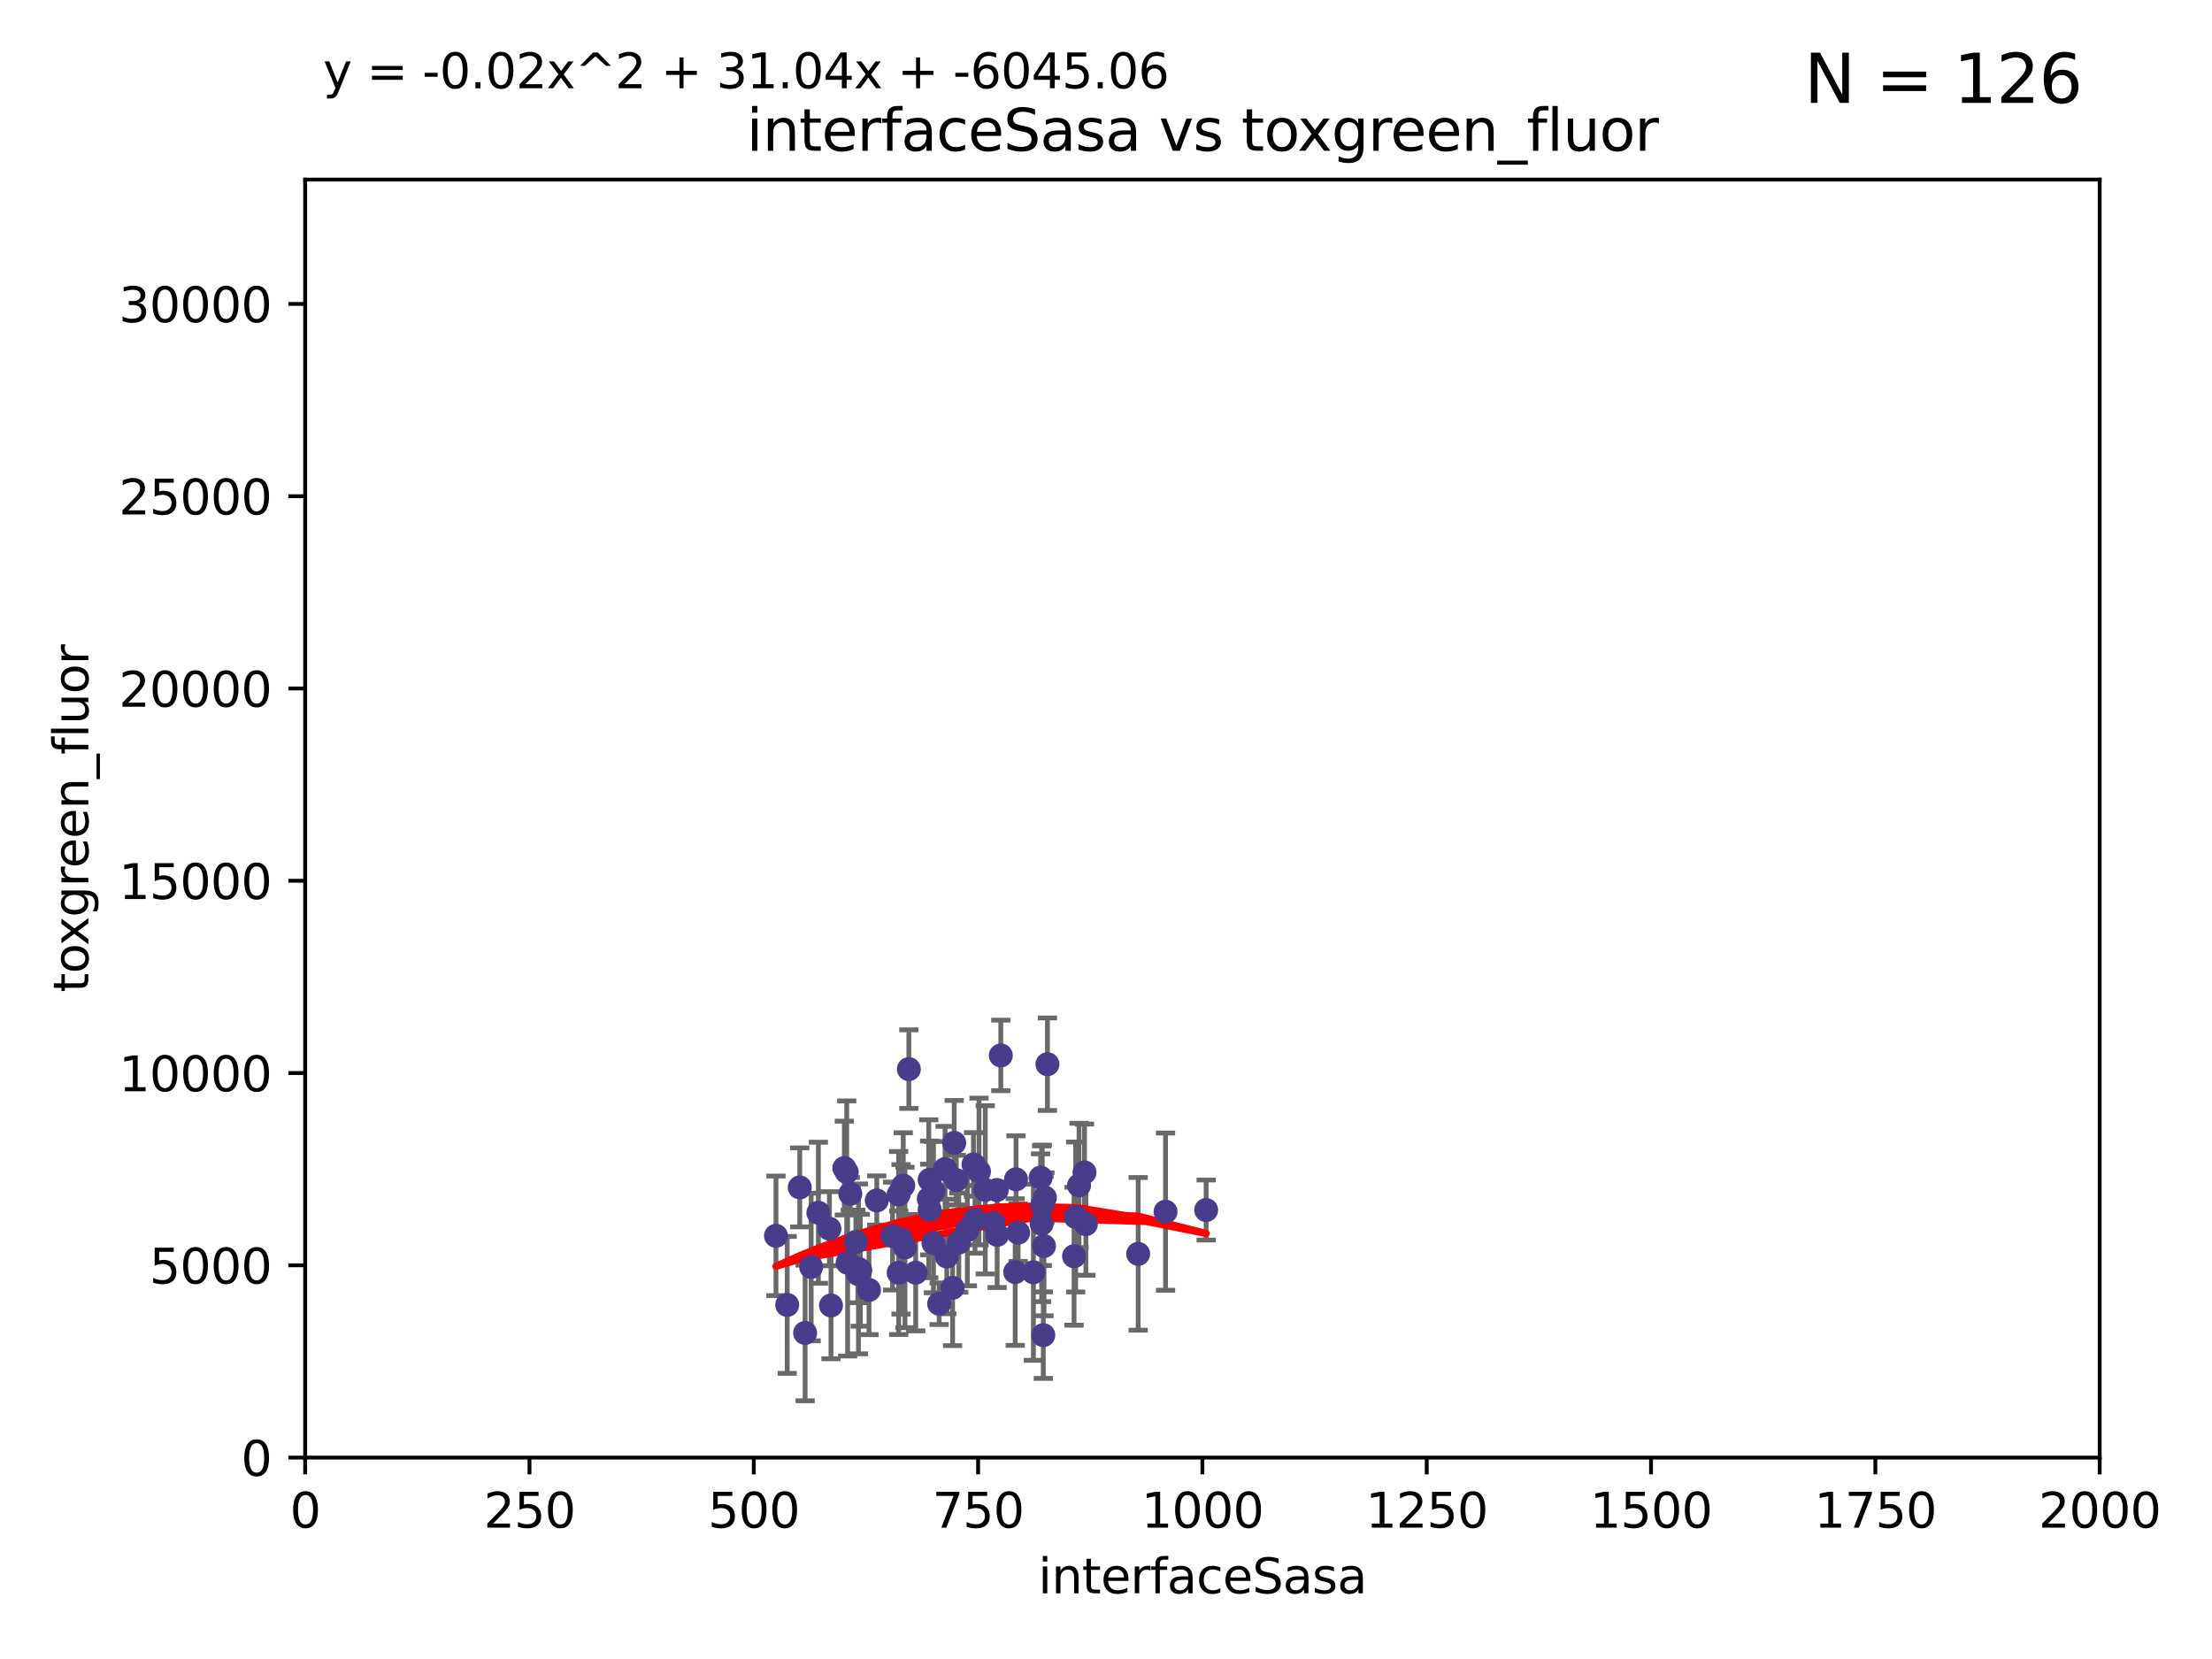 <?xml version="1.0" encoding="utf-8" standalone="no"?>
<!DOCTYPE svg PUBLIC "-//W3C//DTD SVG 1.1//EN"
  "http://www.w3.org/Graphics/SVG/1.1/DTD/svg11.dtd">
<svg xmlns:xlink="http://www.w3.org/1999/xlink" width="460.8pt" height="345.6pt" viewBox="0 0 460.8 345.6" xmlns="http://www.w3.org/2000/svg" version="1.1">
 <defs>
  <style type="text/css">*{stroke-linejoin: round; stroke-linecap: butt}</style>
 </defs>
 <g id="figure_1">
  <g id="patch_1">
   <path d="M 0 345.6 
L 460.8 345.6 
L 460.8 0 
L 0 0 
z
" style="fill: #ffffff"/>
  </g>
  <g id="axes_1">
   <g id="patch_2">
    <path d="M 63.571 303.64 
L 437.4 303.64 
L 437.4 37.411 
L 63.571 37.411 
z
" style="fill: #ffffff"/>
   </g>
   <g id="PathCollection_1">
    <defs>
     <path id="m99ae939373" d="M 0 1.118 
C 0.297 1.118 0.581 1 0.791 0.791 
C 1 0.581 1.118 0.297 1.118 0 
C 1.118 -0.297 1 -0.581 0.791 -0.791 
C 0.581 -1 0.297 -1.118 0 -1.118 
C -0.297 -1.118 -0.581 -1 -0.791 -0.791 
C -1 -0.581 -1.118 -0.297 -1.118 0 
C -1.118 0.297 -1 0.581 -0.791 0.791 
C -0.581 1 -0.297 1.118 0 1.118 
z
" style="stroke: #483d8b"/>
    </defs>
    <g clip-path="url(#p9702a24065)">
     <use xlink:href="#m99ae939373" x="182.651" y="250.073" style="fill: #483d8b; stroke: #483d8b"/>
     <use xlink:href="#m99ae939373" x="194.46" y="248.116" style="fill: #483d8b; stroke: #483d8b"/>
     <use xlink:href="#m99ae939373" x="242.805" y="252.409" style="fill: #483d8b; stroke: #483d8b"/>
     <use xlink:href="#m99ae939373" x="224.781" y="246.95" style="fill: #483d8b; stroke: #483d8b"/>
     <use xlink:href="#m99ae939373" x="251.261" y="252.072" style="fill: #483d8b; stroke: #483d8b"/>
     <use xlink:href="#m99ae939373" x="237.103" y="261.203" style="fill: #483d8b; stroke: #483d8b"/>
     <use xlink:href="#m99ae939373" x="202.793" y="242.575" style="fill: #483d8b; stroke: #483d8b"/>
     <use xlink:href="#m99ae939373" x="188.167" y="246.995" style="fill: #483d8b; stroke: #483d8b"/>
     <use xlink:href="#m99ae939373" x="187.215" y="265.131" style="fill: #483d8b; stroke: #483d8b"/>
     <use xlink:href="#m99ae939373" x="178.834" y="264.331" style="fill: #483d8b; stroke: #483d8b"/>
     <use xlink:href="#m99ae939373" x="178.703" y="265.377" style="fill: #483d8b; stroke: #483d8b"/>
     <use xlink:href="#m99ae939373" x="216.992" y="254.933" style="fill: #483d8b; stroke: #483d8b"/>
     <use xlink:href="#m99ae939373" x="215.278" y="265.038" style="fill: #483d8b; stroke: #483d8b"/>
     <use xlink:href="#m99ae939373" x="218.202" y="221.695" style="fill: #483d8b; stroke: #483d8b"/>
     <use xlink:href="#m99ae939373" x="212.101" y="256.792" style="fill: #483d8b; stroke: #483d8b"/>
     <use xlink:href="#m99ae939373" x="199.215" y="245.838" style="fill: #483d8b; stroke: #483d8b"/>
     <use xlink:href="#m99ae939373" x="211.484" y="264.995" style="fill: #483d8b; stroke: #483d8b"/>
     <use xlink:href="#m99ae939373" x="179.215" y="264.618" style="fill: #483d8b; stroke: #483d8b"/>
     <use xlink:href="#m99ae939373" x="176.572" y="263.056" style="fill: #483d8b; stroke: #483d8b"/>
     <use xlink:href="#m99ae939373" x="168.98" y="263.938" style="fill: #483d8b; stroke: #483d8b"/>
     <use xlink:href="#m99ae939373" x="198.445" y="268.269" style="fill: #483d8b; stroke: #483d8b"/>
     <use xlink:href="#m99ae939373" x="217.482" y="259.567" style="fill: #483d8b; stroke: #483d8b"/>
     <use xlink:href="#m99ae939373" x="172.785" y="255.963" style="fill: #483d8b; stroke: #483d8b"/>
     <use xlink:href="#m99ae939373" x="197.234" y="261.746" style="fill: #483d8b; stroke: #483d8b"/>
     <use xlink:href="#m99ae939373" x="224.082" y="253.523" style="fill: #483d8b; stroke: #483d8b"/>
     <use xlink:href="#m99ae939373" x="203.11" y="254.016" style="fill: #483d8b; stroke: #483d8b"/>
     <use xlink:href="#m99ae939373" x="203.944" y="244.045" style="fill: #483d8b; stroke: #483d8b"/>
     <use xlink:href="#m99ae939373" x="181.026" y="268.715" style="fill: #483d8b; stroke: #483d8b"/>
     <use xlink:href="#m99ae939373" x="196.88" y="243.534" style="fill: #483d8b; stroke: #483d8b"/>
     <use xlink:href="#m99ae939373" x="223.744" y="261.693" style="fill: #483d8b; stroke: #483d8b"/>
     <use xlink:href="#m99ae939373" x="211.654" y="245.672" style="fill: #483d8b; stroke: #483d8b"/>
     <use xlink:href="#m99ae939373" x="207.725" y="257.242" style="fill: #483d8b; stroke: #483d8b"/>
     <use xlink:href="#m99ae939373" x="225.923" y="244.235" style="fill: #483d8b; stroke: #483d8b"/>
     <use xlink:href="#m99ae939373" x="189.329" y="222.718" style="fill: #483d8b; stroke: #483d8b"/>
     <use xlink:href="#m99ae939373" x="163.987" y="271.837" style="fill: #483d8b; stroke: #483d8b"/>
     <use xlink:href="#m99ae939373" x="226.209" y="255.007" style="fill: #483d8b; stroke: #483d8b"/>
     <use xlink:href="#m99ae939373" x="193.477" y="249.726" style="fill: #483d8b; stroke: #483d8b"/>
     <use xlink:href="#m99ae939373" x="178.294" y="258.709" style="fill: #483d8b; stroke: #483d8b"/>
     <use xlink:href="#m99ae939373" x="216.777" y="245.315" style="fill: #483d8b; stroke: #483d8b"/>
     <use xlink:href="#m99ae939373" x="217.675" y="249.479" style="fill: #483d8b; stroke: #483d8b"/>
     <use xlink:href="#m99ae939373" x="190.757" y="265.124" style="fill: #483d8b; stroke: #483d8b"/>
     <use xlink:href="#m99ae939373" x="185.933" y="257.495" style="fill: #483d8b; stroke: #483d8b"/>
     <use xlink:href="#m99ae939373" x="188.524" y="259.864" style="fill: #483d8b; stroke: #483d8b"/>
     <use xlink:href="#m99ae939373" x="199.738" y="258.844" style="fill: #483d8b; stroke: #483d8b"/>
     <use xlink:href="#m99ae939373" x="167.72" y="277.674" style="fill: #483d8b; stroke: #483d8b"/>
     <use xlink:href="#m99ae939373" x="217.34" y="278.135" style="fill: #483d8b; stroke: #483d8b"/>
     <use xlink:href="#m99ae939373" x="193.66" y="245.771" style="fill: #483d8b; stroke: #483d8b"/>
     <use xlink:href="#m99ae939373" x="175.894" y="243.329" style="fill: #483d8b; stroke: #483d8b"/>
     <use xlink:href="#m99ae939373" x="217.125" y="251.091" style="fill: #483d8b; stroke: #483d8b"/>
     <use xlink:href="#m99ae939373" x="207.656" y="247.901" style="fill: #483d8b; stroke: #483d8b"/>
     <use xlink:href="#m99ae939373" x="198.778" y="238.085" style="fill: #483d8b; stroke: #483d8b"/>
     <use xlink:href="#m99ae939373" x="193.666" y="251.971" style="fill: #483d8b; stroke: #483d8b"/>
     <use xlink:href="#m99ae939373" x="205.254" y="247.867" style="fill: #483d8b; stroke: #483d8b"/>
     <use xlink:href="#m99ae939373" x="194.454" y="258.951" style="fill: #483d8b; stroke: #483d8b"/>
     <use xlink:href="#m99ae939373" x="173.111" y="271.954" style="fill: #483d8b; stroke: #483d8b"/>
     <use xlink:href="#m99ae939373" x="166.606" y="247.359" style="fill: #483d8b; stroke: #483d8b"/>
     <use xlink:href="#m99ae939373" x="161.651" y="257.444" style="fill: #483d8b; stroke: #483d8b"/>
     <use xlink:href="#m99ae939373" x="201.52" y="256.265" style="fill: #483d8b; stroke: #483d8b"/>
     <use xlink:href="#m99ae939373" x="176.387" y="244.161" style="fill: #483d8b; stroke: #483d8b"/>
     <use xlink:href="#m99ae939373" x="206.963" y="254.796" style="fill: #483d8b; stroke: #483d8b"/>
     <use xlink:href="#m99ae939373" x="208.484" y="219.865" style="fill: #483d8b; stroke: #483d8b"/>
     <use xlink:href="#m99ae939373" x="170.484" y="252.637" style="fill: #483d8b; stroke: #483d8b"/>
     <use xlink:href="#m99ae939373" x="177.133" y="248.695" style="fill: #483d8b; stroke: #483d8b"/>
     <use xlink:href="#m99ae939373" x="195.639" y="271.593" style="fill: #483d8b; stroke: #483d8b"/>
     <use xlink:href="#m99ae939373" x="187.707" y="258.175" style="fill: #483d8b; stroke: #483d8b"/>
     <use xlink:href="#m99ae939373" x="187.198" y="248.826" style="fill: #483d8b; stroke: #483d8b"/>
    </g>
   </g>
   <g id="matplotlib.axis_1">
    <g id="xtick_1">
     <g id="line2d_1">
      <defs>
       <path id="mb0bc5979b7" d="M 0 0 
L 0 3.5 
" style="stroke: #000000; stroke-width: 0.8"/>
      </defs>
      <g>
       <use xlink:href="#mb0bc5979b7" x="63.571" y="303.64" style="stroke: #000000; stroke-width: 0.8"/>
      </g>
     </g>
     <g id="text_1">
      <!-- 0 -->
      <g transform="translate(60.39 318.238)scale(0.1 -0.1)">
       <defs>
        <path id="DejaVuSans-30" d="M 2034 4250 
Q 1547 4250 1301 3770 
Q 1056 3291 1056 2328 
Q 1056 1369 1301 889 
Q 1547 409 2034 409 
Q 2525 409 2770 889 
Q 3016 1369 3016 2328 
Q 3016 3291 2770 3770 
Q 2525 4250 2034 4250 
z
M 2034 4750 
Q 2819 4750 3233 4129 
Q 3647 3509 3647 2328 
Q 3647 1150 3233 529 
Q 2819 -91 2034 -91 
Q 1250 -91 836 529 
Q 422 1150 422 2328 
Q 422 3509 836 4129 
Q 1250 4750 2034 4750 
z
" transform="scale(0.016)"/>
       </defs>
       <use xlink:href="#DejaVuSans-30"/>
      </g>
     </g>
    </g>
    <g id="xtick_2">
     <g id="line2d_2">
      <g>
       <use xlink:href="#mb0bc5979b7" x="110.3" y="303.64" style="stroke: #000000; stroke-width: 0.8"/>
      </g>
     </g>
     <g id="text_2">
      <!-- 250 -->
      <g transform="translate(100.756 318.238)scale(0.1 -0.1)">
       <defs>
        <path id="DejaVuSans-32" d="M 1228 531 
L 3431 531 
L 3431 0 
L 469 0 
L 469 531 
Q 828 903 1448 1529 
Q 2069 2156 2228 2338 
Q 2531 2678 2651 2914 
Q 2772 3150 2772 3378 
Q 2772 3750 2511 3984 
Q 2250 4219 1831 4219 
Q 1534 4219 1204 4116 
Q 875 4013 500 3803 
L 500 4441 
Q 881 4594 1212 4672 
Q 1544 4750 1819 4750 
Q 2544 4750 2975 4387 
Q 3406 4025 3406 3419 
Q 3406 3131 3298 2873 
Q 3191 2616 2906 2266 
Q 2828 2175 2409 1742 
Q 1991 1309 1228 531 
z
" transform="scale(0.016)"/>
        <path id="DejaVuSans-35" d="M 691 4666 
L 3169 4666 
L 3169 4134 
L 1269 4134 
L 1269 2991 
Q 1406 3038 1543 3061 
Q 1681 3084 1819 3084 
Q 2600 3084 3056 2656 
Q 3513 2228 3513 1497 
Q 3513 744 3044 326 
Q 2575 -91 1722 -91 
Q 1428 -91 1123 -41 
Q 819 9 494 109 
L 494 744 
Q 775 591 1075 516 
Q 1375 441 1709 441 
Q 2250 441 2565 725 
Q 2881 1009 2881 1497 
Q 2881 1984 2565 2268 
Q 2250 2553 1709 2553 
Q 1456 2553 1204 2497 
Q 953 2441 691 2322 
L 691 4666 
z
" transform="scale(0.016)"/>
       </defs>
       <use xlink:href="#DejaVuSans-32"/>
       <use xlink:href="#DejaVuSans-35" x="63.623"/>
       <use xlink:href="#DejaVuSans-30" x="127.246"/>
      </g>
     </g>
    </g>
    <g id="xtick_3">
     <g id="line2d_3">
      <g>
       <use xlink:href="#mb0bc5979b7" x="157.028" y="303.64" style="stroke: #000000; stroke-width: 0.8"/>
      </g>
     </g>
     <g id="text_3">
      <!-- 500 -->
      <g transform="translate(147.485 318.238)scale(0.1 -0.1)">
       <use xlink:href="#DejaVuSans-35"/>
       <use xlink:href="#DejaVuSans-30" x="63.623"/>
       <use xlink:href="#DejaVuSans-30" x="127.246"/>
      </g>
     </g>
    </g>
    <g id="xtick_4">
     <g id="line2d_4">
      <g>
       <use xlink:href="#mb0bc5979b7" x="203.757" y="303.64" style="stroke: #000000; stroke-width: 0.8"/>
      </g>
     </g>
     <g id="text_4">
      <!-- 750 -->
      <g transform="translate(194.213 318.238)scale(0.1 -0.1)">
       <defs>
        <path id="DejaVuSans-37" d="M 525 4666 
L 3525 4666 
L 3525 4397 
L 1831 0 
L 1172 0 
L 2766 4134 
L 525 4134 
L 525 4666 
z
" transform="scale(0.016)"/>
       </defs>
       <use xlink:href="#DejaVuSans-37"/>
       <use xlink:href="#DejaVuSans-35" x="63.623"/>
       <use xlink:href="#DejaVuSans-30" x="127.246"/>
      </g>
     </g>
    </g>
    <g id="xtick_5">
     <g id="line2d_5">
      <g>
       <use xlink:href="#mb0bc5979b7" x="250.486" y="303.64" style="stroke: #000000; stroke-width: 0.8"/>
      </g>
     </g>
     <g id="text_5">
      <!-- 1000 -->
      <g transform="translate(237.761 318.238)scale(0.1 -0.1)">
       <defs>
        <path id="DejaVuSans-31" d="M 794 531 
L 1825 531 
L 1825 4091 
L 703 3866 
L 703 4441 
L 1819 4666 
L 2450 4666 
L 2450 531 
L 3481 531 
L 3481 0 
L 794 0 
L 794 531 
z
" transform="scale(0.016)"/>
       </defs>
       <use xlink:href="#DejaVuSans-31"/>
       <use xlink:href="#DejaVuSans-30" x="63.623"/>
       <use xlink:href="#DejaVuSans-30" x="127.246"/>
       <use xlink:href="#DejaVuSans-30" x="190.869"/>
      </g>
     </g>
    </g>
    <g id="xtick_6">
     <g id="line2d_6">
      <g>
       <use xlink:href="#mb0bc5979b7" x="297.214" y="303.64" style="stroke: #000000; stroke-width: 0.8"/>
      </g>
     </g>
     <g id="text_6">
      <!-- 1250 -->
      <g transform="translate(284.489 318.238)scale(0.1 -0.1)">
       <use xlink:href="#DejaVuSans-31"/>
       <use xlink:href="#DejaVuSans-32" x="63.623"/>
       <use xlink:href="#DejaVuSans-35" x="127.246"/>
       <use xlink:href="#DejaVuSans-30" x="190.869"/>
      </g>
     </g>
    </g>
    <g id="xtick_7">
     <g id="line2d_7">
      <g>
       <use xlink:href="#mb0bc5979b7" x="343.943" y="303.64" style="stroke: #000000; stroke-width: 0.8"/>
      </g>
     </g>
     <g id="text_7">
      <!-- 1500 -->
      <g transform="translate(331.218 318.238)scale(0.1 -0.1)">
       <use xlink:href="#DejaVuSans-31"/>
       <use xlink:href="#DejaVuSans-35" x="63.623"/>
       <use xlink:href="#DejaVuSans-30" x="127.246"/>
       <use xlink:href="#DejaVuSans-30" x="190.869"/>
      </g>
     </g>
    </g>
    <g id="xtick_8">
     <g id="line2d_8">
      <g>
       <use xlink:href="#mb0bc5979b7" x="390.671" y="303.64" style="stroke: #000000; stroke-width: 0.8"/>
      </g>
     </g>
     <g id="text_8">
      <!-- 1750 -->
      <g transform="translate(377.946 318.238)scale(0.1 -0.1)">
       <use xlink:href="#DejaVuSans-31"/>
       <use xlink:href="#DejaVuSans-37" x="63.623"/>
       <use xlink:href="#DejaVuSans-35" x="127.246"/>
       <use xlink:href="#DejaVuSans-30" x="190.869"/>
      </g>
     </g>
    </g>
    <g id="xtick_9">
     <g id="line2d_9">
      <g>
       <use xlink:href="#mb0bc5979b7" x="437.4" y="303.64" style="stroke: #000000; stroke-width: 0.8"/>
      </g>
     </g>
     <g id="text_9">
      <!-- 2000 -->
      <g transform="translate(424.675 318.238)scale(0.1 -0.1)">
       <use xlink:href="#DejaVuSans-32"/>
       <use xlink:href="#DejaVuSans-30" x="63.623"/>
       <use xlink:href="#DejaVuSans-30" x="127.246"/>
       <use xlink:href="#DejaVuSans-30" x="190.869"/>
      </g>
     </g>
    </g>
    <g id="text_10">
     <!-- interfaceSasa -->
     <g transform="translate(216.279 331.917)scale(0.1 -0.1)">
      <defs>
       <path id="DejaVuSans-69" d="M 603 3500 
L 1178 3500 
L 1178 0 
L 603 0 
L 603 3500 
z
M 603 4863 
L 1178 4863 
L 1178 4134 
L 603 4134 
L 603 4863 
z
" transform="scale(0.016)"/>
       <path id="DejaVuSans-6e" d="M 3513 2113 
L 3513 0 
L 2938 0 
L 2938 2094 
Q 2938 2591 2744 2837 
Q 2550 3084 2163 3084 
Q 1697 3084 1428 2787 
Q 1159 2491 1159 1978 
L 1159 0 
L 581 0 
L 581 3500 
L 1159 3500 
L 1159 2956 
Q 1366 3272 1645 3428 
Q 1925 3584 2291 3584 
Q 2894 3584 3203 3211 
Q 3513 2838 3513 2113 
z
" transform="scale(0.016)"/>
       <path id="DejaVuSans-74" d="M 1172 4494 
L 1172 3500 
L 2356 3500 
L 2356 3053 
L 1172 3053 
L 1172 1153 
Q 1172 725 1289 603 
Q 1406 481 1766 481 
L 2356 481 
L 2356 0 
L 1766 0 
Q 1100 0 847 248 
Q 594 497 594 1153 
L 594 3053 
L 172 3053 
L 172 3500 
L 594 3500 
L 594 4494 
L 1172 4494 
z
" transform="scale(0.016)"/>
       <path id="DejaVuSans-65" d="M 3597 1894 
L 3597 1613 
L 953 1613 
Q 991 1019 1311 708 
Q 1631 397 2203 397 
Q 2534 397 2845 478 
Q 3156 559 3463 722 
L 3463 178 
Q 3153 47 2828 -22 
Q 2503 -91 2169 -91 
Q 1331 -91 842 396 
Q 353 884 353 1716 
Q 353 2575 817 3079 
Q 1281 3584 2069 3584 
Q 2775 3584 3186 3129 
Q 3597 2675 3597 1894 
z
M 3022 2063 
Q 3016 2534 2758 2815 
Q 2500 3097 2075 3097 
Q 1594 3097 1305 2825 
Q 1016 2553 972 2059 
L 3022 2063 
z
" transform="scale(0.016)"/>
       <path id="DejaVuSans-72" d="M 2631 2963 
Q 2534 3019 2420 3045 
Q 2306 3072 2169 3072 
Q 1681 3072 1420 2755 
Q 1159 2438 1159 1844 
L 1159 0 
L 581 0 
L 581 3500 
L 1159 3500 
L 1159 2956 
Q 1341 3275 1631 3429 
Q 1922 3584 2338 3584 
Q 2397 3584 2469 3576 
Q 2541 3569 2628 3553 
L 2631 2963 
z
" transform="scale(0.016)"/>
       <path id="DejaVuSans-66" d="M 2375 4863 
L 2375 4384 
L 1825 4384 
Q 1516 4384 1395 4259 
Q 1275 4134 1275 3809 
L 1275 3500 
L 2222 3500 
L 2222 3053 
L 1275 3053 
L 1275 0 
L 697 0 
L 697 3053 
L 147 3053 
L 147 3500 
L 697 3500 
L 697 3744 
Q 697 4328 969 4595 
Q 1241 4863 1831 4863 
L 2375 4863 
z
" transform="scale(0.016)"/>
       <path id="DejaVuSans-61" d="M 2194 1759 
Q 1497 1759 1228 1600 
Q 959 1441 959 1056 
Q 959 750 1161 570 
Q 1363 391 1709 391 
Q 2188 391 2477 730 
Q 2766 1069 2766 1631 
L 2766 1759 
L 2194 1759 
z
M 3341 1997 
L 3341 0 
L 2766 0 
L 2766 531 
Q 2569 213 2275 61 
Q 1981 -91 1556 -91 
Q 1019 -91 701 211 
Q 384 513 384 1019 
Q 384 1609 779 1909 
Q 1175 2209 1959 2209 
L 2766 2209 
L 2766 2266 
Q 2766 2663 2505 2880 
Q 2244 3097 1772 3097 
Q 1472 3097 1187 3025 
Q 903 2953 641 2809 
L 641 3341 
Q 956 3463 1253 3523 
Q 1550 3584 1831 3584 
Q 2591 3584 2966 3190 
Q 3341 2797 3341 1997 
z
" transform="scale(0.016)"/>
       <path id="DejaVuSans-63" d="M 3122 3366 
L 3122 2828 
Q 2878 2963 2633 3030 
Q 2388 3097 2138 3097 
Q 1578 3097 1268 2742 
Q 959 2388 959 1747 
Q 959 1106 1268 751 
Q 1578 397 2138 397 
Q 2388 397 2633 464 
Q 2878 531 3122 666 
L 3122 134 
Q 2881 22 2623 -34 
Q 2366 -91 2075 -91 
Q 1284 -91 818 406 
Q 353 903 353 1747 
Q 353 2603 823 3093 
Q 1294 3584 2113 3584 
Q 2378 3584 2631 3529 
Q 2884 3475 3122 3366 
z
" transform="scale(0.016)"/>
       <path id="DejaVuSans-53" d="M 3425 4513 
L 3425 3897 
Q 3066 4069 2747 4153 
Q 2428 4238 2131 4238 
Q 1616 4238 1336 4038 
Q 1056 3838 1056 3469 
Q 1056 3159 1242 3001 
Q 1428 2844 1947 2747 
L 2328 2669 
Q 3034 2534 3370 2195 
Q 3706 1856 3706 1288 
Q 3706 609 3251 259 
Q 2797 -91 1919 -91 
Q 1588 -91 1214 -16 
Q 841 59 441 206 
L 441 856 
Q 825 641 1194 531 
Q 1563 422 1919 422 
Q 2459 422 2753 634 
Q 3047 847 3047 1241 
Q 3047 1584 2836 1778 
Q 2625 1972 2144 2069 
L 1759 2144 
Q 1053 2284 737 2584 
Q 422 2884 422 3419 
Q 422 4038 858 4394 
Q 1294 4750 2059 4750 
Q 2388 4750 2728 4690 
Q 3069 4631 3425 4513 
z
" transform="scale(0.016)"/>
       <path id="DejaVuSans-73" d="M 2834 3397 
L 2834 2853 
Q 2591 2978 2328 3040 
Q 2066 3103 1784 3103 
Q 1356 3103 1142 2972 
Q 928 2841 928 2578 
Q 928 2378 1081 2264 
Q 1234 2150 1697 2047 
L 1894 2003 
Q 2506 1872 2764 1633 
Q 3022 1394 3022 966 
Q 3022 478 2636 193 
Q 2250 -91 1575 -91 
Q 1294 -91 989 -36 
Q 684 19 347 128 
L 347 722 
Q 666 556 975 473 
Q 1284 391 1588 391 
Q 1994 391 2212 530 
Q 2431 669 2431 922 
Q 2431 1156 2273 1281 
Q 2116 1406 1581 1522 
L 1381 1569 
Q 847 1681 609 1914 
Q 372 2147 372 2553 
Q 372 3047 722 3315 
Q 1072 3584 1716 3584 
Q 2034 3584 2315 3537 
Q 2597 3491 2834 3397 
z
" transform="scale(0.016)"/>
      </defs>
      <use xlink:href="#DejaVuSans-69"/>
      <use xlink:href="#DejaVuSans-6e" x="27.783"/>
      <use xlink:href="#DejaVuSans-74" x="91.162"/>
      <use xlink:href="#DejaVuSans-65" x="130.371"/>
      <use xlink:href="#DejaVuSans-72" x="191.895"/>
      <use xlink:href="#DejaVuSans-66" x="233.008"/>
      <use xlink:href="#DejaVuSans-61" x="268.213"/>
      <use xlink:href="#DejaVuSans-63" x="329.492"/>
      <use xlink:href="#DejaVuSans-65" x="384.473"/>
      <use xlink:href="#DejaVuSans-53" x="445.996"/>
      <use xlink:href="#DejaVuSans-61" x="509.473"/>
      <use xlink:href="#DejaVuSans-73" x="570.752"/>
      <use xlink:href="#DejaVuSans-61" x="622.852"/>
     </g>
    </g>
   </g>
   <g id="matplotlib.axis_2">
    <g id="ytick_1">
     <g id="line2d_10">
      <defs>
       <path id="m22816a5692" d="M 0 0 
L -3.5 0 
" style="stroke: #000000; stroke-width: 0.8"/>
      </defs>
      <g>
       <use xlink:href="#m22816a5692" x="63.571" y="303.64" style="stroke: #000000; stroke-width: 0.8"/>
      </g>
     </g>
     <g id="text_11">
      <!-- 0 -->
      <g transform="translate(50.209 307.439)scale(0.1 -0.1)">
       <use xlink:href="#DejaVuSans-30"/>
      </g>
     </g>
    </g>
    <g id="ytick_2">
     <g id="line2d_11">
      <g>
       <use xlink:href="#m22816a5692" x="63.571" y="263.586" style="stroke: #000000; stroke-width: 0.8"/>
      </g>
     </g>
     <g id="text_12">
      <!-- 5000 -->
      <g transform="translate(31.121 267.385)scale(0.1 -0.1)">
       <use xlink:href="#DejaVuSans-35"/>
       <use xlink:href="#DejaVuSans-30" x="63.623"/>
       <use xlink:href="#DejaVuSans-30" x="127.246"/>
       <use xlink:href="#DejaVuSans-30" x="190.869"/>
      </g>
     </g>
    </g>
    <g id="ytick_3">
     <g id="line2d_12">
      <g>
       <use xlink:href="#m22816a5692" x="63.571" y="223.532" style="stroke: #000000; stroke-width: 0.8"/>
      </g>
     </g>
     <g id="text_13">
      <!-- 10000 -->
      <g transform="translate(24.759 227.331)scale(0.1 -0.1)">
       <use xlink:href="#DejaVuSans-31"/>
       <use xlink:href="#DejaVuSans-30" x="63.623"/>
       <use xlink:href="#DejaVuSans-30" x="127.246"/>
       <use xlink:href="#DejaVuSans-30" x="190.869"/>
       <use xlink:href="#DejaVuSans-30" x="254.492"/>
      </g>
     </g>
    </g>
    <g id="ytick_4">
     <g id="line2d_13">
      <g>
       <use xlink:href="#m22816a5692" x="63.571" y="183.478" style="stroke: #000000; stroke-width: 0.8"/>
      </g>
     </g>
     <g id="text_14">
      <!-- 15000 -->
      <g transform="translate(24.759 187.278)scale(0.1 -0.1)">
       <use xlink:href="#DejaVuSans-31"/>
       <use xlink:href="#DejaVuSans-35" x="63.623"/>
       <use xlink:href="#DejaVuSans-30" x="127.246"/>
       <use xlink:href="#DejaVuSans-30" x="190.869"/>
       <use xlink:href="#DejaVuSans-30" x="254.492"/>
      </g>
     </g>
    </g>
    <g id="ytick_5">
     <g id="line2d_14">
      <g>
       <use xlink:href="#m22816a5692" x="63.571" y="143.424" style="stroke: #000000; stroke-width: 0.8"/>
      </g>
     </g>
     <g id="text_15">
      <!-- 20000 -->
      <g transform="translate(24.759 147.224)scale(0.1 -0.1)">
       <use xlink:href="#DejaVuSans-32"/>
       <use xlink:href="#DejaVuSans-30" x="63.623"/>
       <use xlink:href="#DejaVuSans-30" x="127.246"/>
       <use xlink:href="#DejaVuSans-30" x="190.869"/>
       <use xlink:href="#DejaVuSans-30" x="254.492"/>
      </g>
     </g>
    </g>
    <g id="ytick_6">
     <g id="line2d_15">
      <g>
       <use xlink:href="#m22816a5692" x="63.571" y="103.371" style="stroke: #000000; stroke-width: 0.8"/>
      </g>
     </g>
     <g id="text_16">
      <!-- 25000 -->
      <g transform="translate(24.759 107.17)scale(0.1 -0.1)">
       <use xlink:href="#DejaVuSans-32"/>
       <use xlink:href="#DejaVuSans-35" x="63.623"/>
       <use xlink:href="#DejaVuSans-30" x="127.246"/>
       <use xlink:href="#DejaVuSans-30" x="190.869"/>
       <use xlink:href="#DejaVuSans-30" x="254.492"/>
      </g>
     </g>
    </g>
    <g id="ytick_7">
     <g id="line2d_16">
      <g>
       <use xlink:href="#m22816a5692" x="63.571" y="63.317" style="stroke: #000000; stroke-width: 0.8"/>
      </g>
     </g>
     <g id="text_17">
      <!-- 30000 -->
      <g transform="translate(24.759 67.116)scale(0.1 -0.1)">
       <defs>
        <path id="DejaVuSans-33" d="M 2597 2516 
Q 3050 2419 3304 2112 
Q 3559 1806 3559 1356 
Q 3559 666 3084 287 
Q 2609 -91 1734 -91 
Q 1441 -91 1130 -33 
Q 819 25 488 141 
L 488 750 
Q 750 597 1062 519 
Q 1375 441 1716 441 
Q 2309 441 2620 675 
Q 2931 909 2931 1356 
Q 2931 1769 2642 2001 
Q 2353 2234 1838 2234 
L 1294 2234 
L 1294 2753 
L 1863 2753 
Q 2328 2753 2575 2939 
Q 2822 3125 2822 3475 
Q 2822 3834 2567 4026 
Q 2313 4219 1838 4219 
Q 1578 4219 1281 4162 
Q 984 4106 628 3988 
L 628 4550 
Q 988 4650 1302 4700 
Q 1616 4750 1894 4750 
Q 2613 4750 3031 4423 
Q 3450 4097 3450 3541 
Q 3450 3153 3228 2886 
Q 3006 2619 2597 2516 
z
" transform="scale(0.016)"/>
       </defs>
       <use xlink:href="#DejaVuSans-33"/>
       <use xlink:href="#DejaVuSans-30" x="63.623"/>
       <use xlink:href="#DejaVuSans-30" x="127.246"/>
       <use xlink:href="#DejaVuSans-30" x="190.869"/>
       <use xlink:href="#DejaVuSans-30" x="254.492"/>
      </g>
     </g>
    </g>
    <g id="text_18">
     <!-- toxgreen_fluor -->
     <g transform="translate(18.401 206.72)rotate(-90)scale(0.1 -0.1)">
      <defs>
       <path id="DejaVuSans-6f" d="M 1959 3097 
Q 1497 3097 1228 2736 
Q 959 2375 959 1747 
Q 959 1119 1226 758 
Q 1494 397 1959 397 
Q 2419 397 2687 759 
Q 2956 1122 2956 1747 
Q 2956 2369 2687 2733 
Q 2419 3097 1959 3097 
z
M 1959 3584 
Q 2709 3584 3137 3096 
Q 3566 2609 3566 1747 
Q 3566 888 3137 398 
Q 2709 -91 1959 -91 
Q 1206 -91 779 398 
Q 353 888 353 1747 
Q 353 2609 779 3096 
Q 1206 3584 1959 3584 
z
" transform="scale(0.016)"/>
       <path id="DejaVuSans-78" d="M 3513 3500 
L 2247 1797 
L 3578 0 
L 2900 0 
L 1881 1375 
L 863 0 
L 184 0 
L 1544 1831 
L 300 3500 
L 978 3500 
L 1906 2253 
L 2834 3500 
L 3513 3500 
z
" transform="scale(0.016)"/>
       <path id="DejaVuSans-67" d="M 2906 1791 
Q 2906 2416 2648 2759 
Q 2391 3103 1925 3103 
Q 1463 3103 1205 2759 
Q 947 2416 947 1791 
Q 947 1169 1205 825 
Q 1463 481 1925 481 
Q 2391 481 2648 825 
Q 2906 1169 2906 1791 
z
M 3481 434 
Q 3481 -459 3084 -895 
Q 2688 -1331 1869 -1331 
Q 1566 -1331 1297 -1286 
Q 1028 -1241 775 -1147 
L 775 -588 
Q 1028 -725 1275 -790 
Q 1522 -856 1778 -856 
Q 2344 -856 2625 -561 
Q 2906 -266 2906 331 
L 2906 616 
Q 2728 306 2450 153 
Q 2172 0 1784 0 
Q 1141 0 747 490 
Q 353 981 353 1791 
Q 353 2603 747 3093 
Q 1141 3584 1784 3584 
Q 2172 3584 2450 3431 
Q 2728 3278 2906 2969 
L 2906 3500 
L 3481 3500 
L 3481 434 
z
" transform="scale(0.016)"/>
       <path id="DejaVuSans-5f" d="M 3263 -1063 
L 3263 -1509 
L -63 -1509 
L -63 -1063 
L 3263 -1063 
z
" transform="scale(0.016)"/>
       <path id="DejaVuSans-6c" d="M 603 4863 
L 1178 4863 
L 1178 0 
L 603 0 
L 603 4863 
z
" transform="scale(0.016)"/>
       <path id="DejaVuSans-75" d="M 544 1381 
L 544 3500 
L 1119 3500 
L 1119 1403 
Q 1119 906 1312 657 
Q 1506 409 1894 409 
Q 2359 409 2629 706 
Q 2900 1003 2900 1516 
L 2900 3500 
L 3475 3500 
L 3475 0 
L 2900 0 
L 2900 538 
Q 2691 219 2414 64 
Q 2138 -91 1772 -91 
Q 1169 -91 856 284 
Q 544 659 544 1381 
z
M 1991 3584 
L 1991 3584 
z
" transform="scale(0.016)"/>
      </defs>
      <use xlink:href="#DejaVuSans-74"/>
      <use xlink:href="#DejaVuSans-6f" x="39.209"/>
      <use xlink:href="#DejaVuSans-78" x="97.266"/>
      <use xlink:href="#DejaVuSans-67" x="156.445"/>
      <use xlink:href="#DejaVuSans-72" x="219.922"/>
      <use xlink:href="#DejaVuSans-65" x="258.785"/>
      <use xlink:href="#DejaVuSans-65" x="320.309"/>
      <use xlink:href="#DejaVuSans-6e" x="381.832"/>
      <use xlink:href="#DejaVuSans-5f" x="445.211"/>
      <use xlink:href="#DejaVuSans-66" x="495.211"/>
      <use xlink:href="#DejaVuSans-6c" x="530.416"/>
      <use xlink:href="#DejaVuSans-75" x="558.199"/>
      <use xlink:href="#DejaVuSans-6f" x="621.578"/>
      <use xlink:href="#DejaVuSans-72" x="682.76"/>
     </g>
    </g>
   </g>
   <g id="LineCollection_1">
    <path d="M 182.651 255.191 
L 182.651 244.955 
" clip-path="url(#p9702a24065)" style="fill: none; stroke: #696969"/>
    <path d="M 194.46 258.44 
L 194.46 237.793 
" clip-path="url(#p9702a24065)" style="fill: none; stroke: #696969"/>
    <path d="M 242.805 268.79 
L 242.805 236.028 
" clip-path="url(#p9702a24065)" style="fill: none; stroke: #696969"/>
    <path d="M 224.781 259.902 
L 224.781 233.998 
" clip-path="url(#p9702a24065)" style="fill: none; stroke: #696969"/>
    <path d="M 251.261 258.327 
L 251.261 245.817 
" clip-path="url(#p9702a24065)" style="fill: none; stroke: #696969"/>
    <path d="M 237.103 277.102 
L 237.103 245.303 
" clip-path="url(#p9702a24065)" style="fill: none; stroke: #696969"/>
    <path d="M 202.793 249.207 
L 202.793 235.943 
" clip-path="url(#p9702a24065)" style="fill: none; stroke: #696969"/>
    <path d="M 188.167 258.009 
L 188.167 235.981 
" clip-path="url(#p9702a24065)" style="fill: none; stroke: #696969"/>
    <path d="M 187.215 277.995 
L 187.215 252.267 
" clip-path="url(#p9702a24065)" style="fill: none; stroke: #696969"/>
    <path d="M 178.834 282.024 
L 178.834 246.638 
" clip-path="url(#p9702a24065)" style="fill: none; stroke: #696969"/>
    <path d="M 178.703 271.384 
L 178.703 259.369 
" clip-path="url(#p9702a24065)" style="fill: none; stroke: #696969"/>
    <path d="M 216.992 271.152 
L 216.992 238.715 
" clip-path="url(#p9702a24065)" style="fill: none; stroke: #696969"/>
    <path d="M 215.278 283.376 
L 215.278 246.701 
" clip-path="url(#p9702a24065)" style="fill: none; stroke: #696969"/>
    <path d="M 218.202 231.326 
L 218.202 212.064 
" clip-path="url(#p9702a24065)" style="fill: none; stroke: #696969"/>
    <path d="M 212.101 262.773 
L 212.101 250.811 
" clip-path="url(#p9702a24065)" style="fill: none; stroke: #696969"/>
    <path d="M 199.215 251.012 
L 199.215 240.663 
" clip-path="url(#p9702a24065)" style="fill: none; stroke: #696969"/>
    <path d="M 211.484 280.266 
L 211.484 249.724 
" clip-path="url(#p9702a24065)" style="fill: none; stroke: #696969"/>
    <path d="M 179.215 276.271 
L 179.215 252.964 
" clip-path="url(#p9702a24065)" style="fill: none; stroke: #696969"/>
    <path d="M 176.572 282.481 
L 176.572 243.631 
" clip-path="url(#p9702a24065)" style="fill: none; stroke: #696969"/>
    <path d="M 168.98 279.309 
L 168.98 248.567 
" clip-path="url(#p9702a24065)" style="fill: none; stroke: #696969"/>
    <path d="M 198.445 280.323 
L 198.445 256.214 
" clip-path="url(#p9702a24065)" style="fill: none; stroke: #696969"/>
    <path d="M 217.482 274.099 
L 217.482 245.034 
" clip-path="url(#p9702a24065)" style="fill: none; stroke: #696969"/>
    <path d="M 172.785 263.676 
L 172.785 248.249 
" clip-path="url(#p9702a24065)" style="fill: none; stroke: #696969"/>
    <path d="M 197.234 273.677 
L 197.234 249.815 
" clip-path="url(#p9702a24065)" style="fill: none; stroke: #696969"/>
    <path d="M 224.082 269.142 
L 224.082 237.904 
" clip-path="url(#p9702a24065)" style="fill: none; stroke: #696969"/>
    <path d="M 203.11 261.066 
L 203.11 246.966 
" clip-path="url(#p9702a24065)" style="fill: none; stroke: #696969"/>
    <path d="M 203.944 259.327 
L 203.944 228.762 
" clip-path="url(#p9702a24065)" style="fill: none; stroke: #696969"/>
    <path d="M 181.026 278.027 
L 181.026 259.403 
" clip-path="url(#p9702a24065)" style="fill: none; stroke: #696969"/>
    <path d="M 196.88 252.422 
L 196.88 234.645 
" clip-path="url(#p9702a24065)" style="fill: none; stroke: #696969"/>
    <path d="M 223.744 276.063 
L 223.744 247.323 
" clip-path="url(#p9702a24065)" style="fill: none; stroke: #696969"/>
    <path d="M 211.654 254.728 
L 211.654 236.615 
" clip-path="url(#p9702a24065)" style="fill: none; stroke: #696969"/>
    <path d="M 207.725 268.21 
L 207.725 246.275 
" clip-path="url(#p9702a24065)" style="fill: none; stroke: #696969"/>
    <path d="M 225.923 254.301 
L 225.923 234.169 
" clip-path="url(#p9702a24065)" style="fill: none; stroke: #696969"/>
    <path d="M 189.329 230.907 
L 189.329 214.529 
" clip-path="url(#p9702a24065)" style="fill: none; stroke: #696969"/>
    <path d="M 163.987 286.095 
L 163.987 257.578 
" clip-path="url(#p9702a24065)" style="fill: none; stroke: #696969"/>
    <path d="M 226.209 265.655 
L 226.209 244.359 
" clip-path="url(#p9702a24065)" style="fill: none; stroke: #696969"/>
    <path d="M 193.477 266.175 
L 193.477 233.277 
" clip-path="url(#p9702a24065)" style="fill: none; stroke: #696969"/>
    <path d="M 178.294 265.328 
L 178.294 252.091 
" clip-path="url(#p9702a24065)" style="fill: none; stroke: #696969"/>
    <path d="M 216.777 250.259 
L 216.777 240.372 
" clip-path="url(#p9702a24065)" style="fill: none; stroke: #696969"/>
    <path d="M 217.675 254.645 
L 217.675 244.313 
" clip-path="url(#p9702a24065)" style="fill: none; stroke: #696969"/>
    <path d="M 190.757 277.242 
L 190.757 253.006 
" clip-path="url(#p9702a24065)" style="fill: none; stroke: #696969"/>
    <path d="M 185.933 268.736 
L 185.933 246.253 
" clip-path="url(#p9702a24065)" style="fill: none; stroke: #696969"/>
    <path d="M 188.524 276.578 
L 188.524 243.149 
" clip-path="url(#p9702a24065)" style="fill: none; stroke: #696969"/>
    <path d="M 199.738 269.163 
L 199.738 248.526 
" clip-path="url(#p9702a24065)" style="fill: none; stroke: #696969"/>
    <path d="M 167.72 291.802 
L 167.72 263.545 
" clip-path="url(#p9702a24065)" style="fill: none; stroke: #696969"/>
    <path d="M 217.34 287.145 
L 217.34 269.125 
" clip-path="url(#p9702a24065)" style="fill: none; stroke: #696969"/>
    <path d="M 193.66 253.846 
L 193.66 237.697 
" clip-path="url(#p9702a24065)" style="fill: none; stroke: #696969"/>
    <path d="M 175.894 253.101 
L 175.894 233.558 
" clip-path="url(#p9702a24065)" style="fill: none; stroke: #696969"/>
    <path d="M 217.125 263.627 
L 217.125 238.555 
" clip-path="url(#p9702a24065)" style="fill: none; stroke: #696969"/>
    <path d="M 207.656 248.651 
L 207.656 247.152 
" clip-path="url(#p9702a24065)" style="fill: none; stroke: #696969"/>
    <path d="M 198.778 246.919 
L 198.778 229.251 
" clip-path="url(#p9702a24065)" style="fill: none; stroke: #696969"/>
    <path d="M 193.666 261.412 
L 193.666 242.53 
" clip-path="url(#p9702a24065)" style="fill: none; stroke: #696969"/>
    <path d="M 205.254 265.392 
L 205.254 230.342 
" clip-path="url(#p9702a24065)" style="fill: none; stroke: #696969"/>
    <path d="M 194.454 269.302 
L 194.454 248.6 
" clip-path="url(#p9702a24065)" style="fill: none; stroke: #696969"/>
    <path d="M 173.111 283.064 
L 173.111 260.843 
" clip-path="url(#p9702a24065)" style="fill: none; stroke: #696969"/>
    <path d="M 166.606 255.585 
L 166.606 239.134 
" clip-path="url(#p9702a24065)" style="fill: none; stroke: #696969"/>
    <path d="M 161.651 269.896 
L 161.651 244.992 
" clip-path="url(#p9702a24065)" style="fill: none; stroke: #696969"/>
    <path d="M 201.52 267.852 
L 201.52 244.678 
" clip-path="url(#p9702a24065)" style="fill: none; stroke: #696969"/>
    <path d="M 176.387 258.985 
L 176.387 229.337 
" clip-path="url(#p9702a24065)" style="fill: none; stroke: #696969"/>
    <path d="M 206.963 257.983 
L 206.963 251.609 
" clip-path="url(#p9702a24065)" style="fill: none; stroke: #696969"/>
    <path d="M 208.484 227.212 
L 208.484 212.518 
" clip-path="url(#p9702a24065)" style="fill: none; stroke: #696969"/>
    <path d="M 170.484 267.331 
L 170.484 237.944 
" clip-path="url(#p9702a24065)" style="fill: none; stroke: #696969"/>
    <path d="M 177.133 252.091 
L 177.133 245.299 
" clip-path="url(#p9702a24065)" style="fill: none; stroke: #696969"/>
    <path d="M 195.639 275.924 
L 195.639 267.261 
" clip-path="url(#p9702a24065)" style="fill: none; stroke: #696969"/>
    <path d="M 187.707 273.739 
L 187.707 242.611 
" clip-path="url(#p9702a24065)" style="fill: none; stroke: #696969"/>
    <path d="M 187.198 257.773 
L 187.198 239.88 
" clip-path="url(#p9702a24065)" style="fill: none; stroke: #696969"/>
   </g>
   <g id="line2d_17">
    <defs>
     <path id="m037d2604e8" d="M 2 0 
L -2 -0 
" style="stroke: #696969"/>
    </defs>
    <g clip-path="url(#p9702a24065)">
     <use xlink:href="#m037d2604e8" x="182.651" y="255.191" style="fill: #696969; stroke: #696969"/>
     <use xlink:href="#m037d2604e8" x="194.46" y="258.44" style="fill: #696969; stroke: #696969"/>
     <use xlink:href="#m037d2604e8" x="242.805" y="268.79" style="fill: #696969; stroke: #696969"/>
     <use xlink:href="#m037d2604e8" x="224.781" y="259.902" style="fill: #696969; stroke: #696969"/>
     <use xlink:href="#m037d2604e8" x="251.261" y="258.327" style="fill: #696969; stroke: #696969"/>
     <use xlink:href="#m037d2604e8" x="237.103" y="277.102" style="fill: #696969; stroke: #696969"/>
     <use xlink:href="#m037d2604e8" x="202.793" y="249.207" style="fill: #696969; stroke: #696969"/>
     <use xlink:href="#m037d2604e8" x="188.167" y="258.009" style="fill: #696969; stroke: #696969"/>
     <use xlink:href="#m037d2604e8" x="187.215" y="277.995" style="fill: #696969; stroke: #696969"/>
     <use xlink:href="#m037d2604e8" x="178.834" y="282.024" style="fill: #696969; stroke: #696969"/>
     <use xlink:href="#m037d2604e8" x="178.703" y="271.384" style="fill: #696969; stroke: #696969"/>
     <use xlink:href="#m037d2604e8" x="216.992" y="271.152" style="fill: #696969; stroke: #696969"/>
     <use xlink:href="#m037d2604e8" x="215.278" y="283.376" style="fill: #696969; stroke: #696969"/>
     <use xlink:href="#m037d2604e8" x="218.202" y="231.326" style="fill: #696969; stroke: #696969"/>
     <use xlink:href="#m037d2604e8" x="212.101" y="262.773" style="fill: #696969; stroke: #696969"/>
     <use xlink:href="#m037d2604e8" x="199.215" y="251.012" style="fill: #696969; stroke: #696969"/>
     <use xlink:href="#m037d2604e8" x="211.484" y="280.266" style="fill: #696969; stroke: #696969"/>
     <use xlink:href="#m037d2604e8" x="179.215" y="276.271" style="fill: #696969; stroke: #696969"/>
     <use xlink:href="#m037d2604e8" x="176.572" y="282.481" style="fill: #696969; stroke: #696969"/>
     <use xlink:href="#m037d2604e8" x="168.98" y="279.309" style="fill: #696969; stroke: #696969"/>
     <use xlink:href="#m037d2604e8" x="198.445" y="280.323" style="fill: #696969; stroke: #696969"/>
     <use xlink:href="#m037d2604e8" x="217.482" y="274.099" style="fill: #696969; stroke: #696969"/>
     <use xlink:href="#m037d2604e8" x="172.785" y="263.676" style="fill: #696969; stroke: #696969"/>
     <use xlink:href="#m037d2604e8" x="197.234" y="273.677" style="fill: #696969; stroke: #696969"/>
     <use xlink:href="#m037d2604e8" x="224.082" y="269.142" style="fill: #696969; stroke: #696969"/>
     <use xlink:href="#m037d2604e8" x="203.11" y="261.066" style="fill: #696969; stroke: #696969"/>
     <use xlink:href="#m037d2604e8" x="203.944" y="259.327" style="fill: #696969; stroke: #696969"/>
     <use xlink:href="#m037d2604e8" x="181.026" y="278.027" style="fill: #696969; stroke: #696969"/>
     <use xlink:href="#m037d2604e8" x="196.88" y="252.422" style="fill: #696969; stroke: #696969"/>
     <use xlink:href="#m037d2604e8" x="223.744" y="276.063" style="fill: #696969; stroke: #696969"/>
     <use xlink:href="#m037d2604e8" x="211.654" y="254.728" style="fill: #696969; stroke: #696969"/>
     <use xlink:href="#m037d2604e8" x="207.725" y="268.21" style="fill: #696969; stroke: #696969"/>
     <use xlink:href="#m037d2604e8" x="225.923" y="254.301" style="fill: #696969; stroke: #696969"/>
     <use xlink:href="#m037d2604e8" x="189.329" y="230.907" style="fill: #696969; stroke: #696969"/>
     <use xlink:href="#m037d2604e8" x="163.987" y="286.095" style="fill: #696969; stroke: #696969"/>
     <use xlink:href="#m037d2604e8" x="226.209" y="265.655" style="fill: #696969; stroke: #696969"/>
     <use xlink:href="#m037d2604e8" x="193.477" y="266.175" style="fill: #696969; stroke: #696969"/>
     <use xlink:href="#m037d2604e8" x="178.294" y="265.328" style="fill: #696969; stroke: #696969"/>
     <use xlink:href="#m037d2604e8" x="216.777" y="250.259" style="fill: #696969; stroke: #696969"/>
     <use xlink:href="#m037d2604e8" x="217.675" y="254.645" style="fill: #696969; stroke: #696969"/>
     <use xlink:href="#m037d2604e8" x="190.757" y="277.242" style="fill: #696969; stroke: #696969"/>
     <use xlink:href="#m037d2604e8" x="185.933" y="268.736" style="fill: #696969; stroke: #696969"/>
     <use xlink:href="#m037d2604e8" x="188.524" y="276.578" style="fill: #696969; stroke: #696969"/>
     <use xlink:href="#m037d2604e8" x="199.738" y="269.163" style="fill: #696969; stroke: #696969"/>
     <use xlink:href="#m037d2604e8" x="167.72" y="291.802" style="fill: #696969; stroke: #696969"/>
     <use xlink:href="#m037d2604e8" x="217.34" y="287.145" style="fill: #696969; stroke: #696969"/>
     <use xlink:href="#m037d2604e8" x="193.66" y="253.846" style="fill: #696969; stroke: #696969"/>
     <use xlink:href="#m037d2604e8" x="175.894" y="253.101" style="fill: #696969; stroke: #696969"/>
     <use xlink:href="#m037d2604e8" x="217.125" y="263.627" style="fill: #696969; stroke: #696969"/>
     <use xlink:href="#m037d2604e8" x="207.656" y="248.651" style="fill: #696969; stroke: #696969"/>
     <use xlink:href="#m037d2604e8" x="198.778" y="246.919" style="fill: #696969; stroke: #696969"/>
     <use xlink:href="#m037d2604e8" x="193.666" y="261.412" style="fill: #696969; stroke: #696969"/>
     <use xlink:href="#m037d2604e8" x="205.254" y="265.392" style="fill: #696969; stroke: #696969"/>
     <use xlink:href="#m037d2604e8" x="194.454" y="269.302" style="fill: #696969; stroke: #696969"/>
     <use xlink:href="#m037d2604e8" x="173.111" y="283.064" style="fill: #696969; stroke: #696969"/>
     <use xlink:href="#m037d2604e8" x="166.606" y="255.585" style="fill: #696969; stroke: #696969"/>
     <use xlink:href="#m037d2604e8" x="161.651" y="269.896" style="fill: #696969; stroke: #696969"/>
     <use xlink:href="#m037d2604e8" x="201.52" y="267.852" style="fill: #696969; stroke: #696969"/>
     <use xlink:href="#m037d2604e8" x="176.387" y="258.985" style="fill: #696969; stroke: #696969"/>
     <use xlink:href="#m037d2604e8" x="206.963" y="257.983" style="fill: #696969; stroke: #696969"/>
     <use xlink:href="#m037d2604e8" x="208.484" y="227.212" style="fill: #696969; stroke: #696969"/>
     <use xlink:href="#m037d2604e8" x="170.484" y="267.331" style="fill: #696969; stroke: #696969"/>
     <use xlink:href="#m037d2604e8" x="177.133" y="252.091" style="fill: #696969; stroke: #696969"/>
     <use xlink:href="#m037d2604e8" x="195.639" y="275.924" style="fill: #696969; stroke: #696969"/>
     <use xlink:href="#m037d2604e8" x="187.707" y="273.739" style="fill: #696969; stroke: #696969"/>
     <use xlink:href="#m037d2604e8" x="187.198" y="257.773" style="fill: #696969; stroke: #696969"/>
    </g>
   </g>
   <g id="line2d_18">
    <g clip-path="url(#p9702a24065)">
     <use xlink:href="#m037d2604e8" x="182.651" y="244.955" style="fill: #696969; stroke: #696969"/>
     <use xlink:href="#m037d2604e8" x="194.46" y="237.793" style="fill: #696969; stroke: #696969"/>
     <use xlink:href="#m037d2604e8" x="242.805" y="236.028" style="fill: #696969; stroke: #696969"/>
     <use xlink:href="#m037d2604e8" x="224.781" y="233.998" style="fill: #696969; stroke: #696969"/>
     <use xlink:href="#m037d2604e8" x="251.261" y="245.817" style="fill: #696969; stroke: #696969"/>
     <use xlink:href="#m037d2604e8" x="237.103" y="245.303" style="fill: #696969; stroke: #696969"/>
     <use xlink:href="#m037d2604e8" x="202.793" y="235.943" style="fill: #696969; stroke: #696969"/>
     <use xlink:href="#m037d2604e8" x="188.167" y="235.981" style="fill: #696969; stroke: #696969"/>
     <use xlink:href="#m037d2604e8" x="187.215" y="252.267" style="fill: #696969; stroke: #696969"/>
     <use xlink:href="#m037d2604e8" x="178.834" y="246.638" style="fill: #696969; stroke: #696969"/>
     <use xlink:href="#m037d2604e8" x="178.703" y="259.369" style="fill: #696969; stroke: #696969"/>
     <use xlink:href="#m037d2604e8" x="216.992" y="238.715" style="fill: #696969; stroke: #696969"/>
     <use xlink:href="#m037d2604e8" x="215.278" y="246.701" style="fill: #696969; stroke: #696969"/>
     <use xlink:href="#m037d2604e8" x="218.202" y="212.064" style="fill: #696969; stroke: #696969"/>
     <use xlink:href="#m037d2604e8" x="212.101" y="250.811" style="fill: #696969; stroke: #696969"/>
     <use xlink:href="#m037d2604e8" x="199.215" y="240.663" style="fill: #696969; stroke: #696969"/>
     <use xlink:href="#m037d2604e8" x="211.484" y="249.724" style="fill: #696969; stroke: #696969"/>
     <use xlink:href="#m037d2604e8" x="179.215" y="252.964" style="fill: #696969; stroke: #696969"/>
     <use xlink:href="#m037d2604e8" x="176.572" y="243.631" style="fill: #696969; stroke: #696969"/>
     <use xlink:href="#m037d2604e8" x="168.98" y="248.567" style="fill: #696969; stroke: #696969"/>
     <use xlink:href="#m037d2604e8" x="198.445" y="256.214" style="fill: #696969; stroke: #696969"/>
     <use xlink:href="#m037d2604e8" x="217.482" y="245.034" style="fill: #696969; stroke: #696969"/>
     <use xlink:href="#m037d2604e8" x="172.785" y="248.249" style="fill: #696969; stroke: #696969"/>
     <use xlink:href="#m037d2604e8" x="197.234" y="249.815" style="fill: #696969; stroke: #696969"/>
     <use xlink:href="#m037d2604e8" x="224.082" y="237.904" style="fill: #696969; stroke: #696969"/>
     <use xlink:href="#m037d2604e8" x="203.11" y="246.966" style="fill: #696969; stroke: #696969"/>
     <use xlink:href="#m037d2604e8" x="203.944" y="228.762" style="fill: #696969; stroke: #696969"/>
     <use xlink:href="#m037d2604e8" x="181.026" y="259.403" style="fill: #696969; stroke: #696969"/>
     <use xlink:href="#m037d2604e8" x="196.88" y="234.645" style="fill: #696969; stroke: #696969"/>
     <use xlink:href="#m037d2604e8" x="223.744" y="247.323" style="fill: #696969; stroke: #696969"/>
     <use xlink:href="#m037d2604e8" x="211.654" y="236.615" style="fill: #696969; stroke: #696969"/>
     <use xlink:href="#m037d2604e8" x="207.725" y="246.275" style="fill: #696969; stroke: #696969"/>
     <use xlink:href="#m037d2604e8" x="225.923" y="234.169" style="fill: #696969; stroke: #696969"/>
     <use xlink:href="#m037d2604e8" x="189.329" y="214.529" style="fill: #696969; stroke: #696969"/>
     <use xlink:href="#m037d2604e8" x="163.987" y="257.578" style="fill: #696969; stroke: #696969"/>
     <use xlink:href="#m037d2604e8" x="226.209" y="244.359" style="fill: #696969; stroke: #696969"/>
     <use xlink:href="#m037d2604e8" x="193.477" y="233.277" style="fill: #696969; stroke: #696969"/>
     <use xlink:href="#m037d2604e8" x="178.294" y="252.091" style="fill: #696969; stroke: #696969"/>
     <use xlink:href="#m037d2604e8" x="216.777" y="240.372" style="fill: #696969; stroke: #696969"/>
     <use xlink:href="#m037d2604e8" x="217.675" y="244.313" style="fill: #696969; stroke: #696969"/>
     <use xlink:href="#m037d2604e8" x="190.757" y="253.006" style="fill: #696969; stroke: #696969"/>
     <use xlink:href="#m037d2604e8" x="185.933" y="246.253" style="fill: #696969; stroke: #696969"/>
     <use xlink:href="#m037d2604e8" x="188.524" y="243.149" style="fill: #696969; stroke: #696969"/>
     <use xlink:href="#m037d2604e8" x="199.738" y="248.526" style="fill: #696969; stroke: #696969"/>
     <use xlink:href="#m037d2604e8" x="167.72" y="263.545" style="fill: #696969; stroke: #696969"/>
     <use xlink:href="#m037d2604e8" x="217.34" y="269.125" style="fill: #696969; stroke: #696969"/>
     <use xlink:href="#m037d2604e8" x="193.66" y="237.697" style="fill: #696969; stroke: #696969"/>
     <use xlink:href="#m037d2604e8" x="175.894" y="233.558" style="fill: #696969; stroke: #696969"/>
     <use xlink:href="#m037d2604e8" x="217.125" y="238.555" style="fill: #696969; stroke: #696969"/>
     <use xlink:href="#m037d2604e8" x="207.656" y="247.152" style="fill: #696969; stroke: #696969"/>
     <use xlink:href="#m037d2604e8" x="198.778" y="229.251" style="fill: #696969; stroke: #696969"/>
     <use xlink:href="#m037d2604e8" x="193.666" y="242.53" style="fill: #696969; stroke: #696969"/>
     <use xlink:href="#m037d2604e8" x="205.254" y="230.342" style="fill: #696969; stroke: #696969"/>
     <use xlink:href="#m037d2604e8" x="194.454" y="248.6" style="fill: #696969; stroke: #696969"/>
     <use xlink:href="#m037d2604e8" x="173.111" y="260.843" style="fill: #696969; stroke: #696969"/>
     <use xlink:href="#m037d2604e8" x="166.606" y="239.134" style="fill: #696969; stroke: #696969"/>
     <use xlink:href="#m037d2604e8" x="161.651" y="244.992" style="fill: #696969; stroke: #696969"/>
     <use xlink:href="#m037d2604e8" x="201.52" y="244.678" style="fill: #696969; stroke: #696969"/>
     <use xlink:href="#m037d2604e8" x="176.387" y="229.337" style="fill: #696969; stroke: #696969"/>
     <use xlink:href="#m037d2604e8" x="206.963" y="251.609" style="fill: #696969; stroke: #696969"/>
     <use xlink:href="#m037d2604e8" x="208.484" y="212.518" style="fill: #696969; stroke: #696969"/>
     <use xlink:href="#m037d2604e8" x="170.484" y="237.944" style="fill: #696969; stroke: #696969"/>
     <use xlink:href="#m037d2604e8" x="177.133" y="245.299" style="fill: #696969; stroke: #696969"/>
     <use xlink:href="#m037d2604e8" x="195.639" y="267.261" style="fill: #696969; stroke: #696969"/>
     <use xlink:href="#m037d2604e8" x="187.707" y="242.611" style="fill: #696969; stroke: #696969"/>
     <use xlink:href="#m037d2604e8" x="187.198" y="239.88" style="fill: #696969; stroke: #696969"/>
    </g>
   </g>
   <g id="line2d_19">
    <path d="M 182.651 255.868 
L 194.46 253.111 
L 242.805 254.588 
L 224.781 251.639 
L 251.261 256.955 
L 237.103 253.347 
L 202.793 251.903 
L 188.167 254.428 
L 187.215 254.657 
L 178.834 257.021 
L 178.703 257.063 
L 216.992 251.247 
L 215.278 251.233 
L 218.202 251.273 
L 212.101 251.273 
L 199.215 252.347 
L 211.484 251.291 
L 179.215 256.9 
L 176.572 257.764 
L 168.98 260.588 
L 198.445 252.457 
L 217.482 251.256 
L 172.785 259.109 
L 197.234 252.641 
L 224.082 251.582 
L 203.11 251.869 
L 203.944 251.784 
L 181.026 256.343 
L 196.88 252.698 
L 223.744 251.556 
L 211.654 251.286 
L 207.725 251.474 
L 225.923 251.742 
L 189.329 254.159 
L 163.987 262.721 
L 226.209 251.769 
L 193.477 253.294 
L 178.294 257.194 
L 216.777 251.244 
L 217.675 251.26 
L 190.757 253.844 
L 185.933 254.979 
L 188.524 254.344 
L 199.738 252.275 
L 167.72 261.106 
L 217.34 251.253 
L 193.66 253.259 
L 175.894 257.996 
L 217.125 251.25 
L 207.656 251.479 
L 198.778 252.409 
L 193.666 253.258 
L 205.254 251.662 
L 194.454 253.112 
L 173.111 258.989 
L 166.606 261.575 
L 161.651 263.794 
L 201.52 252.048 
L 176.387 257.827 
L 206.963 251.527 
L 208.484 251.428 
L 170.484 259.988 
L 177.133 257.576 
L 195.639 252.903 
L 187.707 254.538 
L 187.198 254.662 
" clip-path="url(#p9702a24065)" style="fill: none; stroke: #ff0000; stroke-width: 1.5; stroke-linecap: square"/>
   </g>
   <g id="line2d_20">
    <defs>
     <path id="m3f257d3047" d="M 0 2 
C 0.53 2 1.039 1.789 1.414 1.414 
C 1.789 1.039 2 0.53 2 0 
C 2 -0.53 1.789 -1.039 1.414 -1.414 
C 1.039 -1.789 0.53 -2 0 -2 
C -0.53 -2 -1.039 -1.789 -1.414 -1.414 
C -1.789 -1.039 -2 -0.53 -2 0 
C -2 0.53 -1.789 1.039 -1.414 1.414 
C -1.039 1.789 -0.53 2 0 2 
z
" style="stroke: #483d8b"/>
    </defs>
    <g clip-path="url(#p9702a24065)">
     <use xlink:href="#m3f257d3047" x="182.651" y="250.073" style="fill: #483d8b; stroke: #483d8b"/>
     <use xlink:href="#m3f257d3047" x="194.46" y="248.116" style="fill: #483d8b; stroke: #483d8b"/>
     <use xlink:href="#m3f257d3047" x="242.805" y="252.409" style="fill: #483d8b; stroke: #483d8b"/>
     <use xlink:href="#m3f257d3047" x="224.781" y="246.95" style="fill: #483d8b; stroke: #483d8b"/>
     <use xlink:href="#m3f257d3047" x="251.261" y="252.072" style="fill: #483d8b; stroke: #483d8b"/>
     <use xlink:href="#m3f257d3047" x="237.103" y="261.203" style="fill: #483d8b; stroke: #483d8b"/>
     <use xlink:href="#m3f257d3047" x="202.793" y="242.575" style="fill: #483d8b; stroke: #483d8b"/>
     <use xlink:href="#m3f257d3047" x="188.167" y="246.995" style="fill: #483d8b; stroke: #483d8b"/>
     <use xlink:href="#m3f257d3047" x="187.215" y="265.131" style="fill: #483d8b; stroke: #483d8b"/>
     <use xlink:href="#m3f257d3047" x="178.834" y="264.331" style="fill: #483d8b; stroke: #483d8b"/>
     <use xlink:href="#m3f257d3047" x="178.703" y="265.377" style="fill: #483d8b; stroke: #483d8b"/>
     <use xlink:href="#m3f257d3047" x="216.992" y="254.933" style="fill: #483d8b; stroke: #483d8b"/>
     <use xlink:href="#m3f257d3047" x="215.278" y="265.038" style="fill: #483d8b; stroke: #483d8b"/>
     <use xlink:href="#m3f257d3047" x="218.202" y="221.695" style="fill: #483d8b; stroke: #483d8b"/>
     <use xlink:href="#m3f257d3047" x="212.101" y="256.792" style="fill: #483d8b; stroke: #483d8b"/>
     <use xlink:href="#m3f257d3047" x="199.215" y="245.838" style="fill: #483d8b; stroke: #483d8b"/>
     <use xlink:href="#m3f257d3047" x="211.484" y="264.995" style="fill: #483d8b; stroke: #483d8b"/>
     <use xlink:href="#m3f257d3047" x="179.215" y="264.618" style="fill: #483d8b; stroke: #483d8b"/>
     <use xlink:href="#m3f257d3047" x="176.572" y="263.056" style="fill: #483d8b; stroke: #483d8b"/>
     <use xlink:href="#m3f257d3047" x="168.98" y="263.938" style="fill: #483d8b; stroke: #483d8b"/>
     <use xlink:href="#m3f257d3047" x="198.445" y="268.269" style="fill: #483d8b; stroke: #483d8b"/>
     <use xlink:href="#m3f257d3047" x="217.482" y="259.567" style="fill: #483d8b; stroke: #483d8b"/>
     <use xlink:href="#m3f257d3047" x="172.785" y="255.963" style="fill: #483d8b; stroke: #483d8b"/>
     <use xlink:href="#m3f257d3047" x="197.234" y="261.746" style="fill: #483d8b; stroke: #483d8b"/>
     <use xlink:href="#m3f257d3047" x="224.082" y="253.523" style="fill: #483d8b; stroke: #483d8b"/>
     <use xlink:href="#m3f257d3047" x="203.11" y="254.016" style="fill: #483d8b; stroke: #483d8b"/>
     <use xlink:href="#m3f257d3047" x="203.944" y="244.045" style="fill: #483d8b; stroke: #483d8b"/>
     <use xlink:href="#m3f257d3047" x="181.026" y="268.715" style="fill: #483d8b; stroke: #483d8b"/>
     <use xlink:href="#m3f257d3047" x="196.88" y="243.534" style="fill: #483d8b; stroke: #483d8b"/>
     <use xlink:href="#m3f257d3047" x="223.744" y="261.693" style="fill: #483d8b; stroke: #483d8b"/>
     <use xlink:href="#m3f257d3047" x="211.654" y="245.672" style="fill: #483d8b; stroke: #483d8b"/>
     <use xlink:href="#m3f257d3047" x="207.725" y="257.242" style="fill: #483d8b; stroke: #483d8b"/>
     <use xlink:href="#m3f257d3047" x="225.923" y="244.235" style="fill: #483d8b; stroke: #483d8b"/>
     <use xlink:href="#m3f257d3047" x="189.329" y="222.718" style="fill: #483d8b; stroke: #483d8b"/>
     <use xlink:href="#m3f257d3047" x="163.987" y="271.837" style="fill: #483d8b; stroke: #483d8b"/>
     <use xlink:href="#m3f257d3047" x="226.209" y="255.007" style="fill: #483d8b; stroke: #483d8b"/>
     <use xlink:href="#m3f257d3047" x="193.477" y="249.726" style="fill: #483d8b; stroke: #483d8b"/>
     <use xlink:href="#m3f257d3047" x="178.294" y="258.709" style="fill: #483d8b; stroke: #483d8b"/>
     <use xlink:href="#m3f257d3047" x="216.777" y="245.315" style="fill: #483d8b; stroke: #483d8b"/>
     <use xlink:href="#m3f257d3047" x="217.675" y="249.479" style="fill: #483d8b; stroke: #483d8b"/>
     <use xlink:href="#m3f257d3047" x="190.757" y="265.124" style="fill: #483d8b; stroke: #483d8b"/>
     <use xlink:href="#m3f257d3047" x="185.933" y="257.495" style="fill: #483d8b; stroke: #483d8b"/>
     <use xlink:href="#m3f257d3047" x="188.524" y="259.864" style="fill: #483d8b; stroke: #483d8b"/>
     <use xlink:href="#m3f257d3047" x="199.738" y="258.844" style="fill: #483d8b; stroke: #483d8b"/>
     <use xlink:href="#m3f257d3047" x="167.72" y="277.674" style="fill: #483d8b; stroke: #483d8b"/>
     <use xlink:href="#m3f257d3047" x="217.34" y="278.135" style="fill: #483d8b; stroke: #483d8b"/>
     <use xlink:href="#m3f257d3047" x="193.66" y="245.771" style="fill: #483d8b; stroke: #483d8b"/>
     <use xlink:href="#m3f257d3047" x="175.894" y="243.329" style="fill: #483d8b; stroke: #483d8b"/>
     <use xlink:href="#m3f257d3047" x="217.125" y="251.091" style="fill: #483d8b; stroke: #483d8b"/>
     <use xlink:href="#m3f257d3047" x="207.656" y="247.901" style="fill: #483d8b; stroke: #483d8b"/>
     <use xlink:href="#m3f257d3047" x="198.778" y="238.085" style="fill: #483d8b; stroke: #483d8b"/>
     <use xlink:href="#m3f257d3047" x="193.666" y="251.971" style="fill: #483d8b; stroke: #483d8b"/>
     <use xlink:href="#m3f257d3047" x="205.254" y="247.867" style="fill: #483d8b; stroke: #483d8b"/>
     <use xlink:href="#m3f257d3047" x="194.454" y="258.951" style="fill: #483d8b; stroke: #483d8b"/>
     <use xlink:href="#m3f257d3047" x="173.111" y="271.954" style="fill: #483d8b; stroke: #483d8b"/>
     <use xlink:href="#m3f257d3047" x="166.606" y="247.359" style="fill: #483d8b; stroke: #483d8b"/>
     <use xlink:href="#m3f257d3047" x="161.651" y="257.444" style="fill: #483d8b; stroke: #483d8b"/>
     <use xlink:href="#m3f257d3047" x="201.52" y="256.265" style="fill: #483d8b; stroke: #483d8b"/>
     <use xlink:href="#m3f257d3047" x="176.387" y="244.161" style="fill: #483d8b; stroke: #483d8b"/>
     <use xlink:href="#m3f257d3047" x="206.963" y="254.796" style="fill: #483d8b; stroke: #483d8b"/>
     <use xlink:href="#m3f257d3047" x="208.484" y="219.865" style="fill: #483d8b; stroke: #483d8b"/>
     <use xlink:href="#m3f257d3047" x="170.484" y="252.637" style="fill: #483d8b; stroke: #483d8b"/>
     <use xlink:href="#m3f257d3047" x="177.133" y="248.695" style="fill: #483d8b; stroke: #483d8b"/>
     <use xlink:href="#m3f257d3047" x="195.639" y="271.593" style="fill: #483d8b; stroke: #483d8b"/>
     <use xlink:href="#m3f257d3047" x="187.707" y="258.175" style="fill: #483d8b; stroke: #483d8b"/>
     <use xlink:href="#m3f257d3047" x="187.198" y="248.826" style="fill: #483d8b; stroke: #483d8b"/>
    </g>
   </g>
   <g id="patch_3">
    <path d="M 63.571 303.64 
L 63.571 37.411 
" style="fill: none; stroke: #000000; stroke-width: 0.8; stroke-linejoin: miter; stroke-linecap: square"/>
   </g>
   <g id="patch_4">
    <path d="M 437.4 303.64 
L 437.4 37.411 
" style="fill: none; stroke: #000000; stroke-width: 0.8; stroke-linejoin: miter; stroke-linecap: square"/>
   </g>
   <g id="patch_5">
    <path d="M 63.571 303.64 
L 437.4 303.64 
" style="fill: none; stroke: #000000; stroke-width: 0.8; stroke-linejoin: miter; stroke-linecap: square"/>
   </g>
   <g id="patch_6">
    <path d="M 63.571 37.411 
L 437.4 37.411 
" style="fill: none; stroke: #000000; stroke-width: 0.8; stroke-linejoin: miter; stroke-linecap: square"/>
   </g>
   <g id="text_19">
    <!-- N = 126 -->
    <g transform="translate(375.835 21.426)scale(0.14 -0.14)">
     <defs>
      <path id="DejaVuSans-4e" d="M 628 4666 
L 1478 4666 
L 3547 763 
L 3547 4666 
L 4159 4666 
L 4159 0 
L 3309 0 
L 1241 3903 
L 1241 0 
L 628 0 
L 628 4666 
z
" transform="scale(0.016)"/>
      <path id="DejaVuSans-20" transform="scale(0.016)"/>
      <path id="DejaVuSans-3d" d="M 678 2906 
L 4684 2906 
L 4684 2381 
L 678 2381 
L 678 2906 
z
M 678 1631 
L 4684 1631 
L 4684 1100 
L 678 1100 
L 678 1631 
z
" transform="scale(0.016)"/>
      <path id="DejaVuSans-36" d="M 2113 2584 
Q 1688 2584 1439 2293 
Q 1191 2003 1191 1497 
Q 1191 994 1439 701 
Q 1688 409 2113 409 
Q 2538 409 2786 701 
Q 3034 994 3034 1497 
Q 3034 2003 2786 2293 
Q 2538 2584 2113 2584 
z
M 3366 4563 
L 3366 3988 
Q 3128 4100 2886 4159 
Q 2644 4219 2406 4219 
Q 1781 4219 1451 3797 
Q 1122 3375 1075 2522 
Q 1259 2794 1537 2939 
Q 1816 3084 2150 3084 
Q 2853 3084 3261 2657 
Q 3669 2231 3669 1497 
Q 3669 778 3244 343 
Q 2819 -91 2113 -91 
Q 1303 -91 875 529 
Q 447 1150 447 2328 
Q 447 3434 972 4092 
Q 1497 4750 2381 4750 
Q 2619 4750 2861 4703 
Q 3103 4656 3366 4563 
z
" transform="scale(0.016)"/>
     </defs>
     <use xlink:href="#DejaVuSans-4e"/>
     <use xlink:href="#DejaVuSans-20" x="74.805"/>
     <use xlink:href="#DejaVuSans-3d" x="106.592"/>
     <use xlink:href="#DejaVuSans-20" x="190.381"/>
     <use xlink:href="#DejaVuSans-31" x="222.168"/>
     <use xlink:href="#DejaVuSans-32" x="285.791"/>
     <use xlink:href="#DejaVuSans-36" x="349.414"/>
    </g>
   </g>
   <g id="text_20">
    <!-- y = -0.02x^2 + 31.04x + -6045.06 -->
    <g transform="translate(67.31 18.387)scale(0.1 -0.1)">
     <defs>
      <path id="DejaVuSans-79" d="M 2059 -325 
Q 1816 -950 1584 -1140 
Q 1353 -1331 966 -1331 
L 506 -1331 
L 506 -850 
L 844 -850 
Q 1081 -850 1212 -737 
Q 1344 -625 1503 -206 
L 1606 56 
L 191 3500 
L 800 3500 
L 1894 763 
L 2988 3500 
L 3597 3500 
L 2059 -325 
z
" transform="scale(0.016)"/>
      <path id="DejaVuSans-2d" d="M 313 2009 
L 1997 2009 
L 1997 1497 
L 313 1497 
L 313 2009 
z
" transform="scale(0.016)"/>
      <path id="DejaVuSans-2e" d="M 684 794 
L 1344 794 
L 1344 0 
L 684 0 
L 684 794 
z
" transform="scale(0.016)"/>
      <path id="DejaVuSans-5e" d="M 2988 4666 
L 4684 2925 
L 4056 2925 
L 2681 4159 
L 1306 2925 
L 678 2925 
L 2375 4666 
L 2988 4666 
z
" transform="scale(0.016)"/>
      <path id="DejaVuSans-2b" d="M 2944 4013 
L 2944 2272 
L 4684 2272 
L 4684 1741 
L 2944 1741 
L 2944 0 
L 2419 0 
L 2419 1741 
L 678 1741 
L 678 2272 
L 2419 2272 
L 2419 4013 
L 2944 4013 
z
" transform="scale(0.016)"/>
      <path id="DejaVuSans-34" d="M 2419 4116 
L 825 1625 
L 2419 1625 
L 2419 4116 
z
M 2253 4666 
L 3047 4666 
L 3047 1625 
L 3713 1625 
L 3713 1100 
L 3047 1100 
L 3047 0 
L 2419 0 
L 2419 1100 
L 313 1100 
L 313 1709 
L 2253 4666 
z
" transform="scale(0.016)"/>
     </defs>
     <use xlink:href="#DejaVuSans-79"/>
     <use xlink:href="#DejaVuSans-20" x="59.18"/>
     <use xlink:href="#DejaVuSans-3d" x="90.967"/>
     <use xlink:href="#DejaVuSans-20" x="174.756"/>
     <use xlink:href="#DejaVuSans-2d" x="206.543"/>
     <use xlink:href="#DejaVuSans-30" x="242.627"/>
     <use xlink:href="#DejaVuSans-2e" x="306.25"/>
     <use xlink:href="#DejaVuSans-30" x="338.037"/>
     <use xlink:href="#DejaVuSans-32" x="401.66"/>
     <use xlink:href="#DejaVuSans-78" x="465.283"/>
     <use xlink:href="#DejaVuSans-5e" x="524.463"/>
     <use xlink:href="#DejaVuSans-32" x="608.252"/>
     <use xlink:href="#DejaVuSans-20" x="671.875"/>
     <use xlink:href="#DejaVuSans-2b" x="703.662"/>
     <use xlink:href="#DejaVuSans-20" x="787.451"/>
     <use xlink:href="#DejaVuSans-33" x="819.238"/>
     <use xlink:href="#DejaVuSans-31" x="882.861"/>
     <use xlink:href="#DejaVuSans-2e" x="946.484"/>
     <use xlink:href="#DejaVuSans-30" x="978.271"/>
     <use xlink:href="#DejaVuSans-34" x="1041.895"/>
     <use xlink:href="#DejaVuSans-78" x="1105.518"/>
     <use xlink:href="#DejaVuSans-20" x="1164.697"/>
     <use xlink:href="#DejaVuSans-2b" x="1196.484"/>
     <use xlink:href="#DejaVuSans-20" x="1280.273"/>
     <use xlink:href="#DejaVuSans-2d" x="1312.061"/>
     <use xlink:href="#DejaVuSans-36" x="1348.145"/>
     <use xlink:href="#DejaVuSans-30" x="1411.768"/>
     <use xlink:href="#DejaVuSans-34" x="1475.391"/>
     <use xlink:href="#DejaVuSans-35" x="1539.014"/>
     <use xlink:href="#DejaVuSans-2e" x="1602.637"/>
     <use xlink:href="#DejaVuSans-30" x="1634.424"/>
     <use xlink:href="#DejaVuSans-36" x="1698.047"/>
    </g>
   </g>
   <g id="text_21">
    <!-- interfaceSasa vs toxgreen_fluor -->
    <g transform="translate(155.513 31.411)scale(0.12 -0.12)">
     <defs>
      <path id="DejaVuSans-76" d="M 191 3500 
L 800 3500 
L 1894 563 
L 2988 3500 
L 3597 3500 
L 2284 0 
L 1503 0 
L 191 3500 
z
" transform="scale(0.016)"/>
     </defs>
     <use xlink:href="#DejaVuSans-69"/>
     <use xlink:href="#DejaVuSans-6e" x="27.783"/>
     <use xlink:href="#DejaVuSans-74" x="91.162"/>
     <use xlink:href="#DejaVuSans-65" x="130.371"/>
     <use xlink:href="#DejaVuSans-72" x="191.895"/>
     <use xlink:href="#DejaVuSans-66" x="233.008"/>
     <use xlink:href="#DejaVuSans-61" x="268.213"/>
     <use xlink:href="#DejaVuSans-63" x="329.492"/>
     <use xlink:href="#DejaVuSans-65" x="384.473"/>
     <use xlink:href="#DejaVuSans-53" x="445.996"/>
     <use xlink:href="#DejaVuSans-61" x="509.473"/>
     <use xlink:href="#DejaVuSans-73" x="570.752"/>
     <use xlink:href="#DejaVuSans-61" x="622.852"/>
     <use xlink:href="#DejaVuSans-20" x="684.131"/>
     <use xlink:href="#DejaVuSans-76" x="715.918"/>
     <use xlink:href="#DejaVuSans-73" x="775.098"/>
     <use xlink:href="#DejaVuSans-20" x="827.197"/>
     <use xlink:href="#DejaVuSans-74" x="858.984"/>
     <use xlink:href="#DejaVuSans-6f" x="898.193"/>
     <use xlink:href="#DejaVuSans-78" x="956.25"/>
     <use xlink:href="#DejaVuSans-67" x="1015.43"/>
     <use xlink:href="#DejaVuSans-72" x="1078.906"/>
     <use xlink:href="#DejaVuSans-65" x="1117.77"/>
     <use xlink:href="#DejaVuSans-65" x="1179.293"/>
     <use xlink:href="#DejaVuSans-6e" x="1240.816"/>
     <use xlink:href="#DejaVuSans-5f" x="1304.195"/>
     <use xlink:href="#DejaVuSans-66" x="1354.195"/>
     <use xlink:href="#DejaVuSans-6c" x="1389.4"/>
     <use xlink:href="#DejaVuSans-75" x="1417.184"/>
     <use xlink:href="#DejaVuSans-6f" x="1480.562"/>
     <use xlink:href="#DejaVuSans-72" x="1541.744"/>
    </g>
   </g>
  </g>
 </g>
 <defs>
  <clipPath id="p9702a24065">
   <rect x="63.571" y="37.411" width="373.829" height="266.229"/>
  </clipPath>
 </defs>
</svg>
